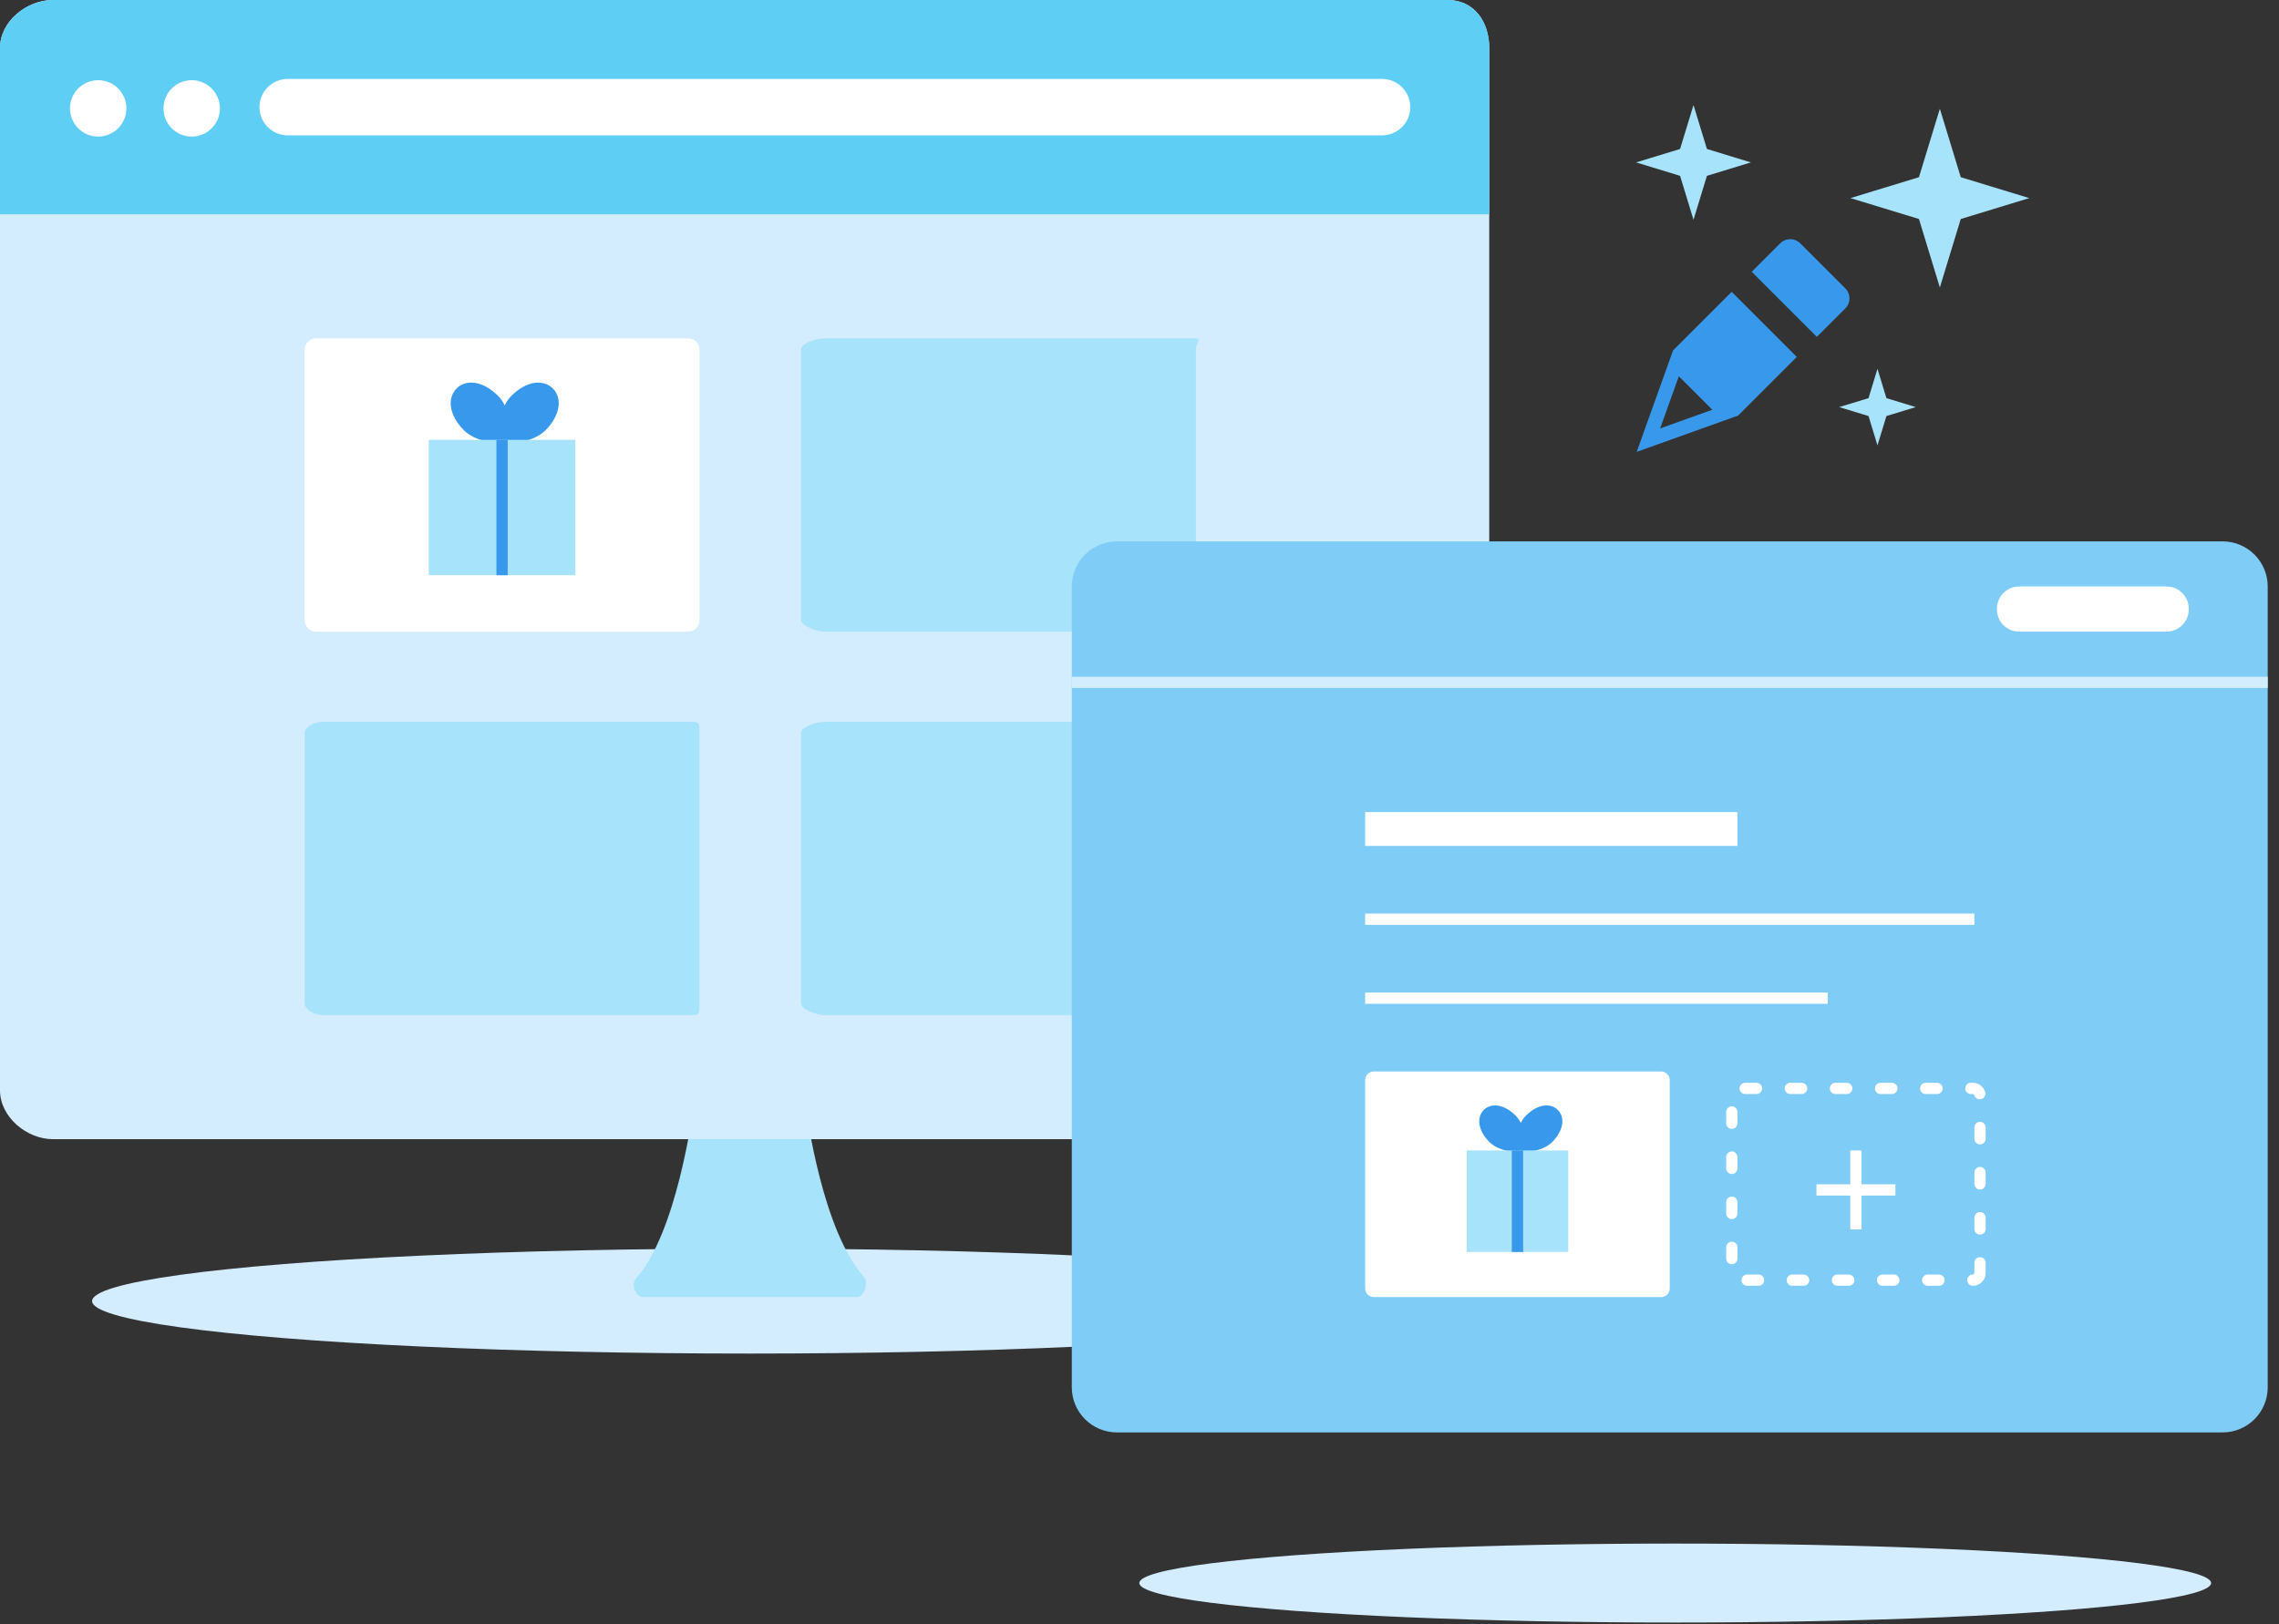 <svg class="symbol-online-store-manager-clipart" version="1.1" xmlns="http://www.w3.org/2000/svg" xmlns:xlink="http://www.w3.org/1999/xlink" width="202px" height="144px" viewBox="0 0 202 144">
  <rect x="0" y="0" width="202" height="144" fill="#333333" stroke="none"/>
  <polygon style="fill:#A7E3FA;" points="179.864,17.564 173.793,15.711 171.94,9.64 170.087,15.711 164.016,17.564 170.087,19.417 
                                         171.94,25.488 173.793,19.417 "/>
  <ellipse style="fill:#D3EDFF;" cx="66.464" cy="115.355" rx="58.301" ry="4.653"/>
  <path style="fill:#A7E3FA;" d="M70.392,96h-7.856c-0.409,0-0.755-0.023-0.805,0.383c-0.342,2.734-1.798,12.967-5.359,16.964
                                 C55.914,113.86,56.309,115,56.997,115H75.93c0.687,0,1.083-1.303,0.625-1.816c-3.56-3.997-5.017-13.825-5.359-16.558
                                 C71.146,96.22,70.8,96,70.392,96z"/>
  <g>
    <defs>
      <path id="SVGID_93_" d="M132,96.669c0,2.372-1.374,4.331-3.685,4.331H4.685C2.374,101,0,99.04,0,96.669V4.257
                              C0,1.885,2.374,0,4.685,0h123.63C130.626,0,132,1.885,132,4.257V96.669z"/>
    </defs>
    <use xlink:href="#SVGID_93_"  style="overflow:visible;fill:#D3EDFF;"/>
    <clipPath id="SVGID_2_">
      <use xlink:href="#SVGID_93_"  style="overflow:visible;"/>
    </clipPath>
    <rect x="-5" y="-5" style="clip-path:url(#SVGID_2_);fill:#5FCEF5;" width="150" height="24"/>
  </g>
  <g>
    <circle style="fill:#FFFFFF;" cx="8.702" cy="9.609" r="2.5"/>
    <circle style="fill:#FFFFFF;" cx="16.991" cy="9.609" r="2.5"/>
    <path style="fill:#FFFFFF;" d="M125,9.5c0,1.381-1.119,2.5-2.5,2.5h-97c-1.381,0-2.5-1.119-2.5-2.5l0,0C23,8.119,24.119,7,25.5,7
                                   h97C123.881,7,125,8.119,125,9.5L125,9.5z"/>
  </g>
  <g>
    <g>
      <linearGradient id="SVGID_3_" gradientUnits="userSpaceOnUse" x1="27" y1="43" x2="62" y2="43">
        <stop  offset="0" style="stop-color:#FFFFFF"/>
        <stop  offset="1" style="stop-color:#FFFFFF"/>
      </linearGradient>
      <path style="fill:url(#SVGID_3_);" d="M62,55c0,0.552-0.448,1-1,1H28c-0.552,0-1-0.448-1-1V31c0-0.552,0.448-1,1-1h33
                                            c0.552,0,1,0.448,1,1V55z"/>
    </g>
    <g>
      <g>
        <g>
          <path style="fill:#3899EC;" d="M44.17,35.122c-1.345-1.366-2.847-1.521-3.692-0.688c-0.846,0.832-0.715,2.336,0.63,3.703
                                         c1.345,1.366,4.24,1.245,4.24,1.245S45.515,36.489,44.17,35.122z"/>
        </g>
        <g>
          <path style="fill:#3899EC;" d="M45.301,35.122c1.345-1.366,2.847-1.521,3.692-0.688c0.846,0.832,0.715,2.336-0.63,3.703
                                         c-1.345,1.366-4.24,1.245-4.24,1.245S43.956,36.489,45.301,35.122z"/>
        </g>
      </g>
      <rect x="38" y="39" style="fill:#A7E3FA;" width="13" height="12"/>
      <line style="fill:none;stroke:#3899EC;stroke-miterlimit:10;" x1="44.5" y1="39" x2="44.5" y2="51"/>
    </g>
  </g>
  <g>
    <g>
      <path style="fill:#A7E3FA;" d="M71,54.963v-24C71,30.413,72.45,30,73,30h33c0.552,0,0,0.41,0,0.963v24
                                     c0,0.552,0.552,1.037,0,1.037H73C72.448,56,71,55.515,71,54.963z"/>
    </g>
  </g>
  <g>
    <g>
      <path style="fill:#A7E3FA;" d="M71,88.963v-24C71,64.413,72.45,64,73,64h33c0.552,0,0,0.41,0,0.963v24
                                     c0,0.552,0.552,1.037,0,1.037H73C72.448,90,71,89.515,71,88.963z"/>
    </g>
  </g>
  <polygon style="fill:#A7E3FA;" points="155.192,14.399 151.294,13.209 150.104,9.311 148.914,13.209 145.016,14.399 148.914,15.589 
                                         150.104,19.488 151.294,15.589 "/>
  <polygon style="fill:#A7E3FA;" points="169.804,36.093 167.204,35.3 166.41,32.699 165.617,35.3 163.016,36.093 165.617,36.887 
                                         166.41,39.488 167.204,36.887 "/>
  <g>
    <defs>
      <path id="SVGID_96_" d="M201,123c0,2.209-1.791,4-4,4H99c-2.209,0-4-1.791-4-4V52c0-2.209,1.791-4,4-4h98c2.209,0,4,1.791,4,4V123
                              z"/>
    </defs>
    <use xlink:href="#SVGID_96_"  style="overflow:visible;fill:#7FCCF7;"/>
    <clipPath id="SVGID_5_">
      <use xlink:href="#SVGID_96_"  style="overflow:visible;"/>
    </clipPath>

    <rect x="72.5" y="38.5" style="clip-path:url(#SVGID_5_);fill:none;stroke:#D3EDFF;stroke-miterlimit:10;" width="136" height="22"/>
  </g>
  <g>
    <line style="fill:none;stroke:#FFFFFF;stroke-miterlimit:10;" x1="121" y1="81.5" x2="175" y2="81.5"/>
    <line style="fill:none;stroke:#FFFFFF;stroke-width:3;stroke-miterlimit:10;" x1="121" y1="73.5" x2="154" y2="73.5"/>
    <g>
      <line style="fill:none;stroke:#FFFFFF;stroke-miterlimit:10;" x1="121" y1="88.5" x2="162" y2="88.5"/>
    </g>
  </g>
  <g>
    <g>
      <linearGradient id="SVGID_7_" gradientUnits="userSpaceOnUse" x1="121" y1="105" x2="148" y2="105">
        <stop  offset="0" style="stop-color:#FFFFFF"/>
        <stop  offset="1" style="stop-color:#FFFFFF"/>
      </linearGradient>
      <path style="fill:url(#SVGID_7_);" d="M148,114.231c0,0.425-0.344,0.769-0.769,0.769h-25.462c-0.425,0-0.769-0.344-0.769-0.769
                                            V95.769c0-0.425,0.344-0.769,0.769-0.769h25.462c0.425,0,0.769,0.344,0.769,0.769V114.231z"/>
    </g>
    <g>
      <g>
        <g>
          <path style="fill:#3899EC;" d="M134.362,98.932c-1.035-1.051-2.19-1.17-2.84-0.53c-0.65,0.64-0.55,1.797,0.485,2.848
                                         s3.262,0.958,3.262,0.958S135.396,99.983,134.362,98.932z"/>
        </g>
        <g>
          <path style="fill:#3899EC;" d="M135.231,98.932c1.035-1.051,2.19-1.17,2.84-0.53c0.65,0.64,0.55,1.797-0.485,2.848
                                         s-3.262,0.958-3.262,0.958S134.197,99.983,135.231,98.932z"/>
        </g>
      </g>
      <rect x="130" y="102" style="fill:#A7E3FA;" width="9" height="9"/>
      <line style="fill:none;stroke:#3899EC;stroke-miterlimit:10;" x1="134.5" y1="102" x2="134.5" y2="111"/>
    </g>
  </g>
  <g>
    <g>
      <linearGradient id="SVGID_9_" gradientUnits="userSpaceOnUse" x1="153" y1="105" x2="176" y2="105">
        <stop  offset="0" style="stop-color:#FFFFFF"/>
        <stop  offset="1" style="stop-color:#FFFFFF"/>
      </linearGradient>

      <path style="fill:none;stroke:url(#SVGID_9_);stroke-linecap:round;stroke-linejoin:round;stroke-miterlimit:10;stroke-dasharray:1,3;" d="
                                                                                                                                             M175.5,112.862c0,0.352-0.285,0.638-0.638,0.638h-20.725c-0.352,0-0.638-0.285-0.638-0.638V97.138
                                                                                                                                             c0-0.352,0.285-0.638,0.638-0.638h20.725c0.352,0,0.638,0.285,0.638,0.638V112.862z"/>
    </g>
    <g>
      <line style="fill:none;stroke:#FFFFFF;stroke-miterlimit:10;" x1="161" y1="105.5" x2="168" y2="105.5"/>
    </g>
    <g>
      <line style="fill:none;stroke:#FFFFFF;stroke-miterlimit:10;" x1="164.5" y1="102" x2="164.5" y2="109"/>
    </g>
  </g>
  <g>
    <path style="fill:#3899EC;" d="M159.261,31.645l-5.772-5.772l-5.197,5.197l-3.222,8.994l8.994-3.222l0,0L159.261,31.645z
                                   M147.148,37.985l1.657-4.626l2.969,2.969L147.148,37.985z"/>
    <path style="fill:#3899EC;" d="M161.037,29.869l2.524-2.524c0.49-0.49,0.49-1.286,0-1.776l-3.996-3.996
                                   c-0.49-0.49-1.286-0.49-1.776,0l-2.524,2.524L161.037,29.869z"/>
  </g>
  <path style="fill:#FFFFFF;" d="M194,54.04c0,1.083-0.878,1.96-1.96,1.96H178.96c-1.083,0-1.96-0.878-1.96-1.96V53.96
                                 c0-1.083,0.878-1.96,1.96-1.96h13.079c1.083,0,1.96,0.878,1.96,1.96V54.04z"/>
  <g>
    <g>
      <path style="fill:#A7E3FA;" d="M27,88.963v-24C27,64.413,27.95,64,28.5,64h33c0.552,0,0.5,0.41,0.5,0.963v24
                                     C62,89.515,62.052,90,61.5,90h-33C27.948,90,27,89.515,27,88.963z"/>
    </g>
  </g>
  <ellipse style="fill:#D3EDFF;" cx="148.484" cy="140.355" rx="47.5" ry="3.5"/>
</svg>
